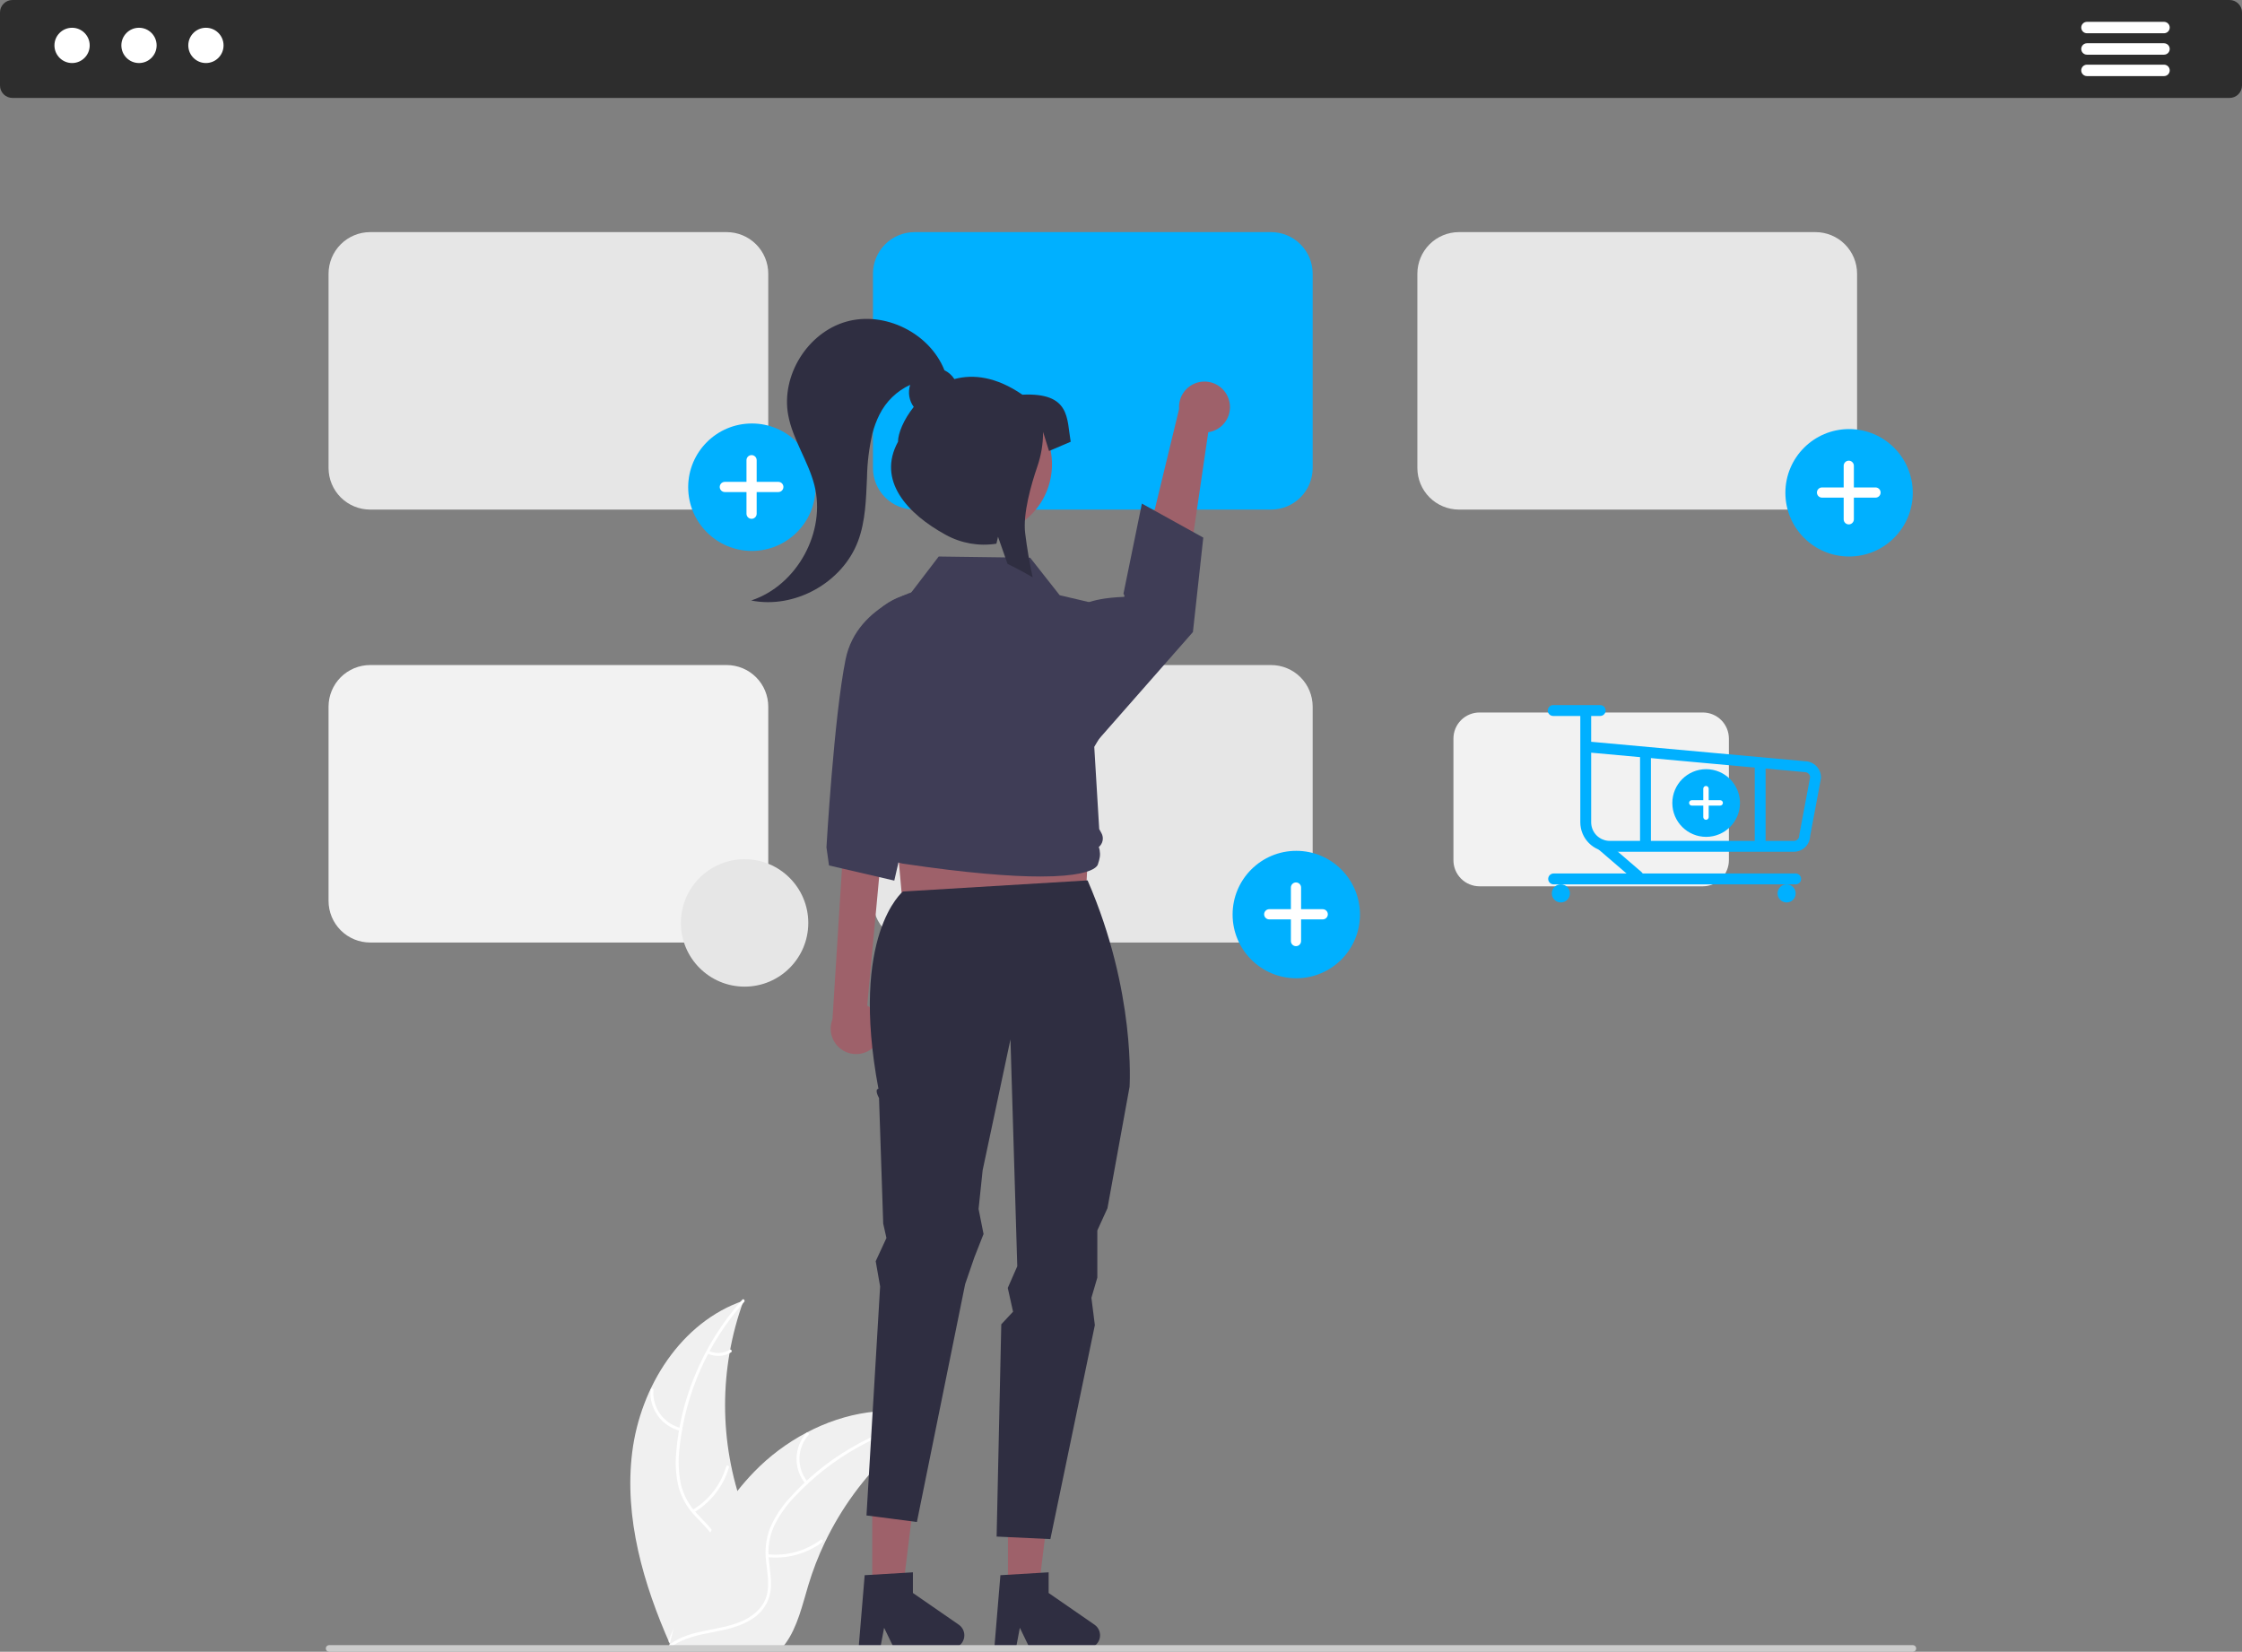 <svg width="714" height="526" viewBox="0 0 714 526" fill="none" xmlns="http://www.w3.org/2000/svg">
<rect x="0" y="0" width="714" height="526" fill="#808080" stroke="none"/>
<g clip-path="url(#clip0_994_9963)">
<path d="M710.045 31.187H3.955C2.906 31.186 1.901 30.768 1.16 30.027C0.418 29.285 0.001 28.279 0 27.23V3.957C0.001 2.908 0.418 1.902 1.16 1.16C1.901 0.418 2.906 0.001 3.955 0H710.045C711.094 0.001 712.099 0.418 712.84 1.16C713.582 1.902 713.999 2.908 714 3.957V27.23C713.999 28.279 713.582 29.285 712.84 30.027C712.099 30.768 711.094 31.186 710.045 31.187Z" fill="#2D2D2D"/>
<path d="M22.953 20.075C26.054 20.075 28.568 17.559 28.568 14.457C28.568 11.355 26.054 8.84 22.953 8.84C19.852 8.84 17.338 11.355 17.338 14.457C17.338 17.559 19.852 20.075 22.953 20.075Z" fill="white"/>
<path d="M44.267 20.075C47.368 20.075 49.882 17.559 49.882 14.457C49.882 11.355 47.368 8.84 44.267 8.84C41.165 8.84 38.651 11.355 38.651 14.457C38.651 17.559 41.165 20.075 44.267 20.075Z" fill="white"/>
<path d="M65.58 20.075C68.681 20.075 71.195 17.559 71.195 14.457C71.195 11.355 68.681 8.84 65.58 8.84C62.479 8.84 59.965 11.355 59.965 14.457C59.965 17.559 62.479 20.075 65.58 20.075Z" fill="white"/>
<path d="M689.163 10.592H664.62C664.138 10.591 663.677 10.399 663.337 10.058C662.997 9.717 662.806 9.255 662.806 8.774C662.806 8.292 662.997 7.83 663.337 7.489C663.677 7.148 664.138 6.956 664.62 6.955H689.163C689.644 6.955 690.107 7.146 690.448 7.486C690.789 7.826 690.981 8.288 690.982 8.77C690.983 9.252 690.793 9.715 690.453 10.057C690.113 10.398 689.651 10.591 689.17 10.592H689.163Z" fill="white"/>
<path d="M689.163 17.413H664.62C664.138 17.412 663.677 17.22 663.337 16.879C662.997 16.538 662.806 16.076 662.806 15.594C662.806 15.112 662.997 14.65 663.337 14.309C663.677 13.969 664.138 13.777 664.62 13.775H689.163C689.644 13.775 690.107 13.966 690.448 14.306C690.789 14.647 690.981 15.109 690.982 15.591C690.983 16.073 690.793 16.535 690.453 16.877C690.113 17.219 689.651 17.411 689.17 17.413H689.163Z" fill="white"/>
<path d="M689.163 24.233H664.62C664.138 24.233 663.675 24.041 663.334 23.7C662.993 23.359 662.802 22.897 662.802 22.414C662.802 21.932 662.993 21.47 663.334 21.128C663.675 20.787 664.138 20.596 664.62 20.596H689.163C689.645 20.595 690.108 20.785 690.449 21.126C690.791 21.466 690.983 21.929 690.984 22.411C690.985 22.893 690.794 23.356 690.454 23.698C690.114 24.04 689.652 24.232 689.17 24.233H689.163Z" fill="white"/>
<path d="M201.332 462.483C203.931 441.582 216.879 420.989 236.804 414.188C228.946 435.7 228.947 459.3 236.808 480.811C239.87 489.096 244.138 497.992 241.258 506.342C239.466 511.537 235.082 515.513 230.183 517.998C225.282 520.484 219.844 521.668 214.474 522.829L213.417 523.704C204.892 504.446 198.734 483.383 201.332 462.483Z" fill="#F0F0F0"/>
<path d="M237.001 414.583C225.397 427.589 218.185 443.922 216.39 461.262C215.937 464.988 216.074 468.762 216.796 472.446C217.615 476.011 219.373 479.292 221.889 481.947C224.184 484.47 226.824 486.785 228.467 489.823C229.285 491.39 229.762 493.112 229.867 494.877C229.973 496.642 229.704 498.409 229.079 500.063C227.629 504.224 224.771 507.615 221.861 510.834C218.63 514.409 215.217 518.071 213.843 522.809C213.677 523.384 212.796 523.092 212.962 522.518C215.352 514.274 223.352 509.59 227.168 502.164C228.948 498.699 229.695 494.676 228.026 491.019C226.567 487.82 223.846 485.431 221.5 482.896C219.008 480.341 217.18 477.215 216.174 473.791C215.267 470.156 214.985 466.394 215.34 462.664C216.004 454.255 217.987 446.003 221.214 438.211C224.848 429.296 229.98 421.07 236.387 413.886C236.783 413.442 237.395 414.141 237.001 414.583L237.001 414.583Z" fill="white"/>
<path d="M216.64 455.646C213.773 454.95 211.246 453.256 209.512 450.869C207.777 448.481 206.948 445.554 207.172 442.611C207.182 442.491 207.238 442.379 207.329 442.3C207.419 442.221 207.537 442.18 207.657 442.186C207.778 442.192 207.891 442.245 207.973 442.332C208.055 442.42 208.1 442.537 208.098 442.657C207.885 445.397 208.658 448.124 210.278 450.344C211.898 452.564 214.257 454.132 216.931 454.765C217.512 454.903 217.218 455.784 216.64 455.646Z" fill="white"/>
<path d="M220.557 480.822C225.736 477.728 229.559 472.796 231.263 467.008C231.432 466.435 232.313 466.726 232.145 467.299C230.359 473.319 226.37 478.444 220.974 481.651C220.46 481.956 220.045 481.125 220.557 480.822Z" fill="white"/>
<path d="M225.709 430.177C226.762 430.678 227.924 430.909 229.088 430.85C230.253 430.791 231.385 430.443 232.382 429.838C232.892 429.527 233.306 430.358 232.799 430.667C231.694 431.33 230.444 431.713 229.157 431.781C227.871 431.849 226.587 431.601 225.418 431.059C225.304 431.017 225.21 430.933 225.155 430.824C225.1 430.715 225.089 430.589 225.123 430.472C225.162 430.356 225.246 430.26 225.355 430.204C225.465 430.149 225.592 430.139 225.709 430.177Z" fill="white"/>
<path d="M297.538 451.519C297.225 451.723 296.911 451.927 296.598 452.138C292.402 454.899 288.437 457.996 284.742 461.398C284.452 461.657 284.162 461.923 283.88 462.19C275.066 470.483 267.867 480.341 262.65 491.263C260.578 495.611 258.839 500.11 257.449 504.722C255.531 511.092 253.957 518.15 250.159 523.36C249.768 523.908 249.345 524.431 248.89 524.927H214.565C214.487 524.888 214.409 524.856 214.33 524.817L212.96 524.88C213.015 524.637 213.077 524.386 213.132 524.143C213.164 524.002 213.203 523.861 213.234 523.72C213.258 523.626 213.281 523.532 213.297 523.446C213.305 523.415 213.313 523.383 213.32 523.36C213.336 523.274 213.36 523.195 213.375 523.117C213.72 521.715 214.075 520.312 214.44 518.91C214.44 518.902 214.44 518.902 214.448 518.894C217.13 508.182 221.073 497.826 226.195 488.043C226.352 487.753 226.508 487.455 226.68 487.165C229.052 482.835 231.773 478.705 234.817 474.818C236.491 472.695 238.271 470.658 240.15 468.715C245.016 463.704 250.64 459.49 256.815 456.228C269.126 449.725 283.379 447.234 296.536 451.206C296.872 451.308 297.201 451.41 297.538 451.519Z" fill="#F0F0F0"/>
<path d="M297.46 451.955C280.368 455.351 264.78 464.049 252.91 476.812C250.306 479.514 248.144 482.61 246.504 485.986C245.012 489.326 244.441 493.005 244.852 496.64C245.166 500.037 245.881 503.476 245.364 506.89C245.074 508.634 244.418 510.297 243.441 511.77C242.463 513.242 241.185 514.491 239.691 515.435C236.029 517.884 231.705 518.871 227.444 519.688C222.713 520.596 217.784 521.464 213.835 524.421C213.357 524.779 212.829 524.015 213.307 523.658C220.177 518.514 229.384 519.593 236.899 515.962C240.406 514.268 243.424 511.506 244.293 507.58C245.052 504.147 244.318 500.6 243.97 497.163C243.518 493.623 243.94 490.026 245.198 486.686C246.661 483.237 248.7 480.063 251.228 477.299C256.819 470.986 263.369 465.591 270.635 461.313C278.902 456.384 287.95 452.906 297.389 451.03C297.973 450.914 298.041 451.84 297.46 451.955H297.46Z" fill="white"/>
<path d="M256.49 472.476C254.62 470.194 253.622 467.32 253.674 464.369C253.726 461.417 254.825 458.581 256.775 456.365C257.171 455.919 257.884 456.513 257.487 456.961C255.668 459.02 254.644 461.663 254.601 464.411C254.558 467.159 255.499 469.832 257.253 471.948C257.633 472.408 256.868 472.934 256.49 472.476Z" fill="white"/>
<path d="M244.466 494.939C250.462 495.588 256.483 493.953 261.328 490.358C261.808 490.002 262.335 490.765 261.856 491.121C256.808 494.852 250.539 496.542 244.3 495.852C243.706 495.786 243.875 494.873 244.466 494.939Z" fill="white"/>
<path d="M279.06 457.603C279.6 458.637 280.388 459.521 281.353 460.176C282.319 460.83 283.432 461.234 284.592 461.352C285.187 461.41 285.017 462.323 284.426 462.265C283.145 462.129 281.916 461.681 280.848 460.961C279.78 460.24 278.904 459.269 278.297 458.132C278.231 458.029 278.207 457.906 278.228 457.786C278.25 457.666 278.317 457.559 278.415 457.486C278.516 457.417 278.641 457.39 278.762 457.412C278.883 457.434 278.99 457.503 279.06 457.603L279.06 457.603Z" fill="white"/>
<path d="M231.429 162.276H117.867C114.358 162.272 110.993 160.876 108.512 158.393C106.031 155.911 104.635 152.545 104.631 149.034V87.159C104.635 83.648 106.031 80.283 108.512 77.8C110.994 75.318 114.358 73.922 117.867 73.918H231.429C234.938 73.922 238.303 75.318 240.784 77.8C243.266 80.283 244.661 83.648 244.665 87.159V149.034C244.661 152.545 243.266 155.911 240.784 158.393C238.303 160.876 234.938 162.272 231.429 162.276Z" fill="#E6E6E6"/>
<path d="M404.805 162.276H291.243C287.734 162.272 284.369 160.876 281.888 158.393C279.407 155.911 278.011 152.545 278.007 149.034V87.159C278.011 83.648 279.407 80.283 281.888 77.8C284.369 75.318 287.734 73.922 291.243 73.918H404.805C408.314 73.922 411.679 75.318 414.16 77.8C416.642 80.283 418.037 83.648 418.041 87.159V149.034C418.037 152.545 416.642 155.911 414.16 158.393C411.679 160.876 408.314 162.272 404.805 162.276Z" fill="#00B0FF"/>
<path d="M578.181 162.276H464.619C461.11 162.272 457.745 160.876 455.264 158.393C452.782 155.911 451.387 152.545 451.383 149.034V87.159C451.387 83.648 452.783 80.283 455.264 77.8C457.745 75.318 461.11 73.922 464.619 73.918H578.181C581.69 73.922 585.055 75.318 587.536 77.8C590.017 80.283 591.413 83.648 591.417 87.159V149.034C591.413 152.545 590.018 155.911 587.536 158.393C585.055 160.876 581.69 162.272 578.181 162.276Z" fill="#E6E6E6"/>
<path d="M231.429 300.141H117.867C114.358 300.137 110.993 298.741 108.512 296.258C106.031 293.776 104.635 290.41 104.631 286.899V225.024C104.635 221.514 106.031 218.148 108.512 215.666C110.994 213.183 114.358 211.787 117.867 211.783H231.429C234.938 211.787 238.303 213.183 240.784 215.666C243.266 218.148 244.661 221.514 244.665 225.024V286.899C244.661 290.41 243.266 293.776 240.784 296.258C238.303 298.741 234.938 300.137 231.429 300.141Z" fill="#F2F2F2"/>
<path d="M404.805 300.141H291.243C287.734 300.137 284.369 298.741 281.888 296.258C279.407 293.776 278.011 290.41 278.007 286.899V225.024C278.011 221.514 279.407 218.148 281.888 215.666C284.369 213.183 287.734 211.787 291.243 211.783H404.805C408.314 211.787 411.679 213.183 414.16 215.666C416.642 218.148 418.037 221.514 418.041 225.024V286.899C418.037 290.41 416.642 293.776 414.16 296.258C411.679 298.741 408.314 300.137 404.805 300.141Z" fill="#E6E6E6"/>
<path d="M412.823 311.526C424.024 311.526 433.105 302.442 433.105 291.236C433.105 280.03 424.024 270.945 412.823 270.945C401.621 270.945 392.54 280.03 392.54 291.236C392.54 302.442 401.621 311.526 412.823 311.526Z" fill="#00B0FF"/>
<path d="M421.245 289.532H414.349V282.633C414.349 282.42 414.307 282.209 414.226 282.012C414.144 281.815 414.024 281.636 413.874 281.485C413.723 281.335 413.544 281.215 413.347 281.133C413.15 281.052 412.939 281.01 412.726 281.01C412.513 281.01 412.302 281.052 412.105 281.133C411.908 281.215 411.73 281.335 411.579 281.485C411.428 281.636 411.309 281.815 411.227 282.012C411.146 282.209 411.104 282.42 411.104 282.633V289.532H404.208C403.995 289.532 403.783 289.574 403.587 289.655C403.39 289.737 403.211 289.857 403.06 290.007C402.91 290.158 402.79 290.337 402.708 290.534C402.627 290.731 402.585 290.942 402.585 291.155C402.585 291.368 402.627 291.579 402.708 291.776C402.79 291.973 402.91 292.152 403.06 292.303C403.211 292.454 403.39 292.573 403.587 292.655C403.783 292.737 403.995 292.779 404.208 292.779H411.104V299.677C411.104 299.89 411.146 300.102 411.227 300.298C411.309 300.495 411.428 300.674 411.579 300.825C411.73 300.976 411.908 301.095 412.105 301.177C412.302 301.259 412.513 301.301 412.726 301.301C413.157 301.301 413.57 301.13 413.874 300.825C414.178 300.521 414.349 300.108 414.349 299.677V292.778H421.245C421.458 292.778 421.669 292.736 421.866 292.655C422.063 292.573 422.242 292.454 422.392 292.303C422.543 292.152 422.663 291.973 422.744 291.776C422.826 291.579 422.868 291.368 422.868 291.155C422.868 290.942 422.826 290.731 422.744 290.534C422.663 290.337 422.543 290.158 422.392 290.007C422.242 289.857 422.063 289.737 421.866 289.655C421.669 289.574 421.458 289.532 421.245 289.532L421.245 289.532Z" fill="white"/>
<path d="M588.866 177.219C600.068 177.219 609.149 168.135 609.149 156.929C609.149 145.723 600.068 136.639 588.866 136.639C577.665 136.639 568.584 145.723 568.584 156.929C568.584 168.135 577.665 177.219 588.866 177.219Z" fill="#00B0FF"/>
<path d="M597.289 155.225H590.393V148.326C590.393 148.113 590.351 147.902 590.269 147.705C590.188 147.508 590.068 147.329 589.918 147.179C589.767 147.028 589.588 146.908 589.391 146.827C589.194 146.745 588.983 146.703 588.77 146.703C588.557 146.703 588.346 146.745 588.149 146.827C587.952 146.908 587.774 147.028 587.623 147.179C587.472 147.329 587.353 147.508 587.271 147.705C587.19 147.902 587.148 148.113 587.148 148.326V155.225H580.252C580.038 155.225 579.827 155.267 579.631 155.349C579.434 155.43 579.255 155.55 579.104 155.701C578.953 155.851 578.834 156.03 578.752 156.227C578.671 156.424 578.629 156.635 578.629 156.849C578.629 157.062 578.671 157.273 578.752 157.47C578.834 157.667 578.953 157.846 579.104 157.996C579.255 158.147 579.434 158.267 579.631 158.348C579.827 158.43 580.038 158.472 580.252 158.472H587.148V165.371C587.148 165.584 587.19 165.795 587.271 165.992C587.353 166.189 587.472 166.368 587.623 166.518C587.774 166.669 587.952 166.789 588.149 166.87C588.346 166.952 588.557 166.994 588.77 166.994C589.201 166.994 589.613 166.823 589.918 166.518C590.222 166.214 590.393 165.801 590.393 165.371V158.472H597.289C597.502 158.472 597.713 158.43 597.91 158.348C598.107 158.267 598.286 158.147 598.436 157.996C598.587 157.846 598.707 157.667 598.788 157.47C598.87 157.273 598.912 157.062 598.912 156.848C598.912 156.635 598.87 156.424 598.788 156.227C598.707 156.03 598.587 155.851 598.436 155.701C598.286 155.55 598.107 155.43 597.91 155.349C597.713 155.267 597.502 155.225 597.289 155.225L597.289 155.225Z" fill="white"/>
<path d="M239.447 175.44C250.648 175.44 259.729 166.356 259.729 155.15C259.729 143.944 250.648 134.859 239.447 134.859C228.245 134.859 219.164 143.944 219.164 155.15C219.164 166.356 228.245 175.44 239.447 175.44Z" fill="#00B0FF"/>
<path d="M247.869 153.446H240.973V146.547C240.973 146.334 240.931 146.123 240.85 145.926C240.768 145.729 240.649 145.55 240.498 145.399C240.347 145.249 240.168 145.129 239.971 145.047C239.775 144.966 239.564 144.924 239.35 144.924C239.137 144.924 238.926 144.966 238.729 145.047C238.533 145.129 238.354 145.249 238.203 145.399C238.052 145.55 237.933 145.729 237.851 145.926C237.77 146.123 237.728 146.334 237.728 146.547V153.446H230.832C230.619 153.446 230.408 153.488 230.211 153.569C230.014 153.651 229.835 153.771 229.684 153.921C229.534 154.072 229.414 154.251 229.333 154.448C229.251 154.645 229.209 154.856 229.209 155.069C229.209 155.5 229.38 155.913 229.684 156.217C229.989 156.522 230.401 156.693 230.832 156.693H237.728V163.591C237.728 163.804 237.77 164.016 237.851 164.213C237.933 164.409 238.052 164.588 238.203 164.739C238.354 164.89 238.533 165.009 238.729 165.091C238.926 165.173 239.137 165.215 239.35 165.215C239.564 165.215 239.775 165.173 239.971 165.091C240.168 165.009 240.347 164.89 240.498 164.739C240.649 164.588 240.768 164.41 240.85 164.213C240.931 164.016 240.973 163.804 240.973 163.591V156.693H247.869C248.082 156.693 248.293 156.651 248.49 156.569C248.687 156.487 248.866 156.368 249.017 156.217C249.167 156.066 249.287 155.887 249.368 155.69C249.45 155.493 249.492 155.282 249.492 155.069C249.492 154.639 249.321 154.226 249.017 153.921C248.712 153.617 248.3 153.446 247.869 153.446V153.446Z" fill="white"/>
<path d="M391.298 127.12C391.668 128.24 391.788 129.427 391.65 130.599C391.512 131.77 391.119 132.897 390.498 133.899C389.878 134.902 389.045 135.756 388.058 136.402C387.072 137.048 385.956 137.47 384.789 137.638L375.411 201.679L360.026 194.162L375.5 130.237C375.348 128.257 375.928 126.291 377.129 124.71C378.329 123.129 380.068 122.043 382.015 121.659C383.963 121.275 385.983 121.619 387.694 122.625C389.405 123.632 390.687 125.231 391.298 127.12L391.298 127.12Z" fill="#9E616A"/>
<path d="M279.282 332.228C279.967 331.268 280.433 330.17 280.648 329.01C280.862 327.851 280.82 326.658 280.524 325.516C280.228 324.375 279.685 323.312 278.934 322.403C278.183 321.494 277.242 320.761 276.177 320.255L282.504 252.135L269.253 258.93L265.115 324.572C264.384 326.419 264.355 328.469 265.034 330.334C265.713 332.2 267.053 333.752 268.799 334.695C270.546 335.639 272.577 335.909 274.509 335.454C276.441 335 278.14 333.852 279.282 332.228H279.282Z" fill="#9E616A"/>
<path d="M288.336 297.774L345.204 295.586L348.485 236.508H282.868L288.336 297.774Z" fill="#9E616A"/>
<path d="M277.781 506.414L287.499 506.413L292.121 468.916H277.779L277.781 506.414Z" fill="#9E616A"/>
<path d="M275.371 501.618L290.732 500.701V507.285L305.337 517.376C306.059 517.874 306.602 518.59 306.888 519.419C307.174 520.248 307.187 521.147 306.926 521.984C306.665 522.822 306.144 523.553 305.438 524.073C304.732 524.593 303.878 524.873 303.001 524.873H284.712L281.56 518.36L280.329 524.873H273.434L275.371 501.618Z" fill="#2F2E41"/>
<path d="M321.005 506.414L330.723 506.413L335.345 468.916H321.003L321.005 506.414Z" fill="#9E616A"/>
<path d="M287.547 283.906C287.547 283.906 270.532 297.648 279.756 346.726C278.351 346.894 279.942 349.664 279.942 349.664L281.273 389.653L282.301 394.236L278.882 401.632L280.291 409.667L275.945 482.595L292 484.672L307.364 408.94L310.29 400.426L313.225 392.963L311.642 385.004L312.94 372.652L321.797 331L323.966 403.239L320.94 410.136L322.624 417.706L318.873 421.725L317.39 489.315L334.509 490.116L348.674 421.981L347.575 413.286L349.46 406.857V391.84L352.688 384.753L359.724 346.109C359.724 346.109 361.847 315.904 346.359 280.361L287.547 283.906Z" fill="#2F2E41"/>
<path d="M294.481 187.408C294.481 187.408 272.99 191.66 269.287 209.996C265.584 228.331 263.201 269.823 263.201 269.823L264.012 275.601L284.801 280.423L298.07 222.286L294.481 187.408Z" fill="#3F3D56"/>
<path d="M343.527 193.598C343.527 193.598 345.706 190.544 357.905 190.073C358.408 190.053 357.786 189.056 357.786 189.056L363.653 160.369L383.205 171.198L379.904 201.274L347.776 237.831L343.527 193.598Z" fill="#3F3D56"/>
<path d="M331.34 279.118C322.135 279.119 308.28 278.103 287.422 275.005C286.079 274.802 284.835 274.175 283.873 273.215C282.911 272.255 282.281 271.013 282.075 269.669C281.394 268.95 280.951 268.038 280.806 267.057C280.661 266.077 280.821 265.076 281.265 264.19L281.284 264.152L280.812 263.595C280.081 262.736 279.651 261.661 279.589 260.535C279.527 259.408 279.836 258.293 280.468 257.358L274.008 211.129C273.353 206.539 274.356 201.864 276.838 197.948C279.32 194.031 283.117 191.129 287.547 189.763L289.932 189.021L298.95 177.221L299.127 177.223L328.077 177.608L337.472 189.543L352.659 193.126L352.698 193.357L356.225 213.738C358.058 224.338 353.853 228.508 348.484 237.83L350.06 264.01L350.775 265.309C351.172 266.029 351.304 266.864 351.151 267.671C350.997 268.478 350.566 269.205 349.932 269.728C350.411 271.097 350.444 272.584 350.025 273.973L349.654 275.201C349.655 275.236 349.556 275.735 348.754 276.344C347.308 277.443 343.157 279.118 331.34 279.118Z" fill="#3F3D56"/>
<path d="M318.594 501.618L333.956 500.701V507.285L348.561 517.376C349.282 517.874 349.826 518.59 350.111 519.419C350.397 520.248 350.411 521.147 350.15 521.984C349.889 522.822 349.367 523.553 348.661 524.073C347.955 524.593 347.101 524.873 346.225 524.873H327.936L324.784 518.36L323.553 524.873H316.657L318.594 501.618Z" fill="#2F2E41"/>
<path d="M334.728 151.507C336.736 139.129 328.334 127.467 315.961 125.458C303.588 123.45 291.93 131.855 289.923 144.233C287.915 156.611 296.317 168.273 308.69 170.281C321.063 172.29 332.72 163.884 334.728 151.507Z" fill="#9E616A"/>
<path d="M325.597 125.685C317.278 119.961 309.953 119.09 303.936 120.713C303.156 119.506 302.062 118.534 300.771 117.902C296.078 106.072 281.796 98.968 269.54 102.422C257.204 105.897 248.692 119.567 251.014 132.176C252.452 139.992 257.369 146.76 259.346 154.456C263.175 169.356 253.836 186.423 239.227 191.226C253.059 194.005 268.285 185.552 273.247 172.34C275.658 165.923 275.803 158.916 276.109 152.068C276.19 147.341 276.769 142.635 277.837 138.029C278.366 135.963 279.115 133.959 280.07 132.052C282.149 127.859 285.603 124.507 289.855 122.555C289.474 123.733 289.379 124.984 289.577 126.207C289.776 127.429 290.261 128.586 290.995 129.583C287.751 133.649 285.985 138.045 285.985 140.678C279.246 152.999 288.883 163.583 301.2 170.324C306.112 173.027 311.785 174.016 317.322 173.136L317.837 170.935L318.535 172.917L320.866 179.563C323.554 180.864 326.219 182.29 328.861 183.841C327.858 179.126 327.046 174.419 326.487 169.817C325.713 163.554 328.41 154.229 330.355 148.559C331.561 145.064 332.18 141.393 332.187 137.696V137.534L334.081 143.621L340.977 140.678C339.694 133.317 340.977 124.96 325.597 125.685Z" fill="#2F2E41"/>
<path d="M609.193 526.001H104.807C104.527 526 104.26 525.887 104.062 525.689C103.865 525.49 103.754 525.222 103.754 524.942C103.754 524.662 103.865 524.393 104.062 524.195C104.26 523.996 104.527 523.884 104.807 523.883H609.193C609.473 523.884 609.741 523.996 609.938 524.195C610.135 524.393 610.246 524.662 610.246 524.942C610.246 525.222 610.135 525.49 609.938 525.689C609.741 525.887 609.473 526 609.193 526.001Z" fill="#CCCCCC"/>
<path d="M237.128 314.192C248.33 314.192 257.411 305.108 257.411 293.902C257.411 282.696 248.33 273.611 237.128 273.611C225.926 273.611 216.846 282.696 216.846 293.902C216.846 305.108 225.926 314.192 237.128 314.192Z" fill="#E6E6E6"/>
<path d="M542.301 282.242H471.161C468.963 282.239 466.855 281.365 465.3 279.809C463.746 278.254 462.872 276.146 462.869 273.947V235.185C462.872 232.986 463.746 230.878 465.301 229.323C466.855 227.768 468.963 226.893 471.161 226.891H542.301C544.499 226.893 546.607 227.768 548.161 229.323C549.716 230.878 550.59 232.986 550.593 235.185V273.947C550.59 276.146 549.716 278.254 548.161 279.809C546.607 281.365 544.499 282.239 542.301 282.242Z" fill="#F2F2F2"/>
<path d="M543.349 266.496C549.298 266.496 554.12 261.672 554.12 255.721C554.12 249.77 549.298 244.945 543.349 244.945C537.401 244.945 532.578 249.77 532.578 255.721C532.578 261.672 537.401 266.496 543.349 266.496Z" fill="#00B0FF"/>
<path d="M547.822 254.817H544.16V251.153C544.16 251.04 544.137 250.928 544.094 250.823C544.051 250.719 543.987 250.624 543.907 250.544C543.827 250.463 543.732 250.4 543.628 250.357C543.523 250.313 543.411 250.291 543.298 250.291C543.069 250.291 542.85 250.382 542.688 250.544C542.527 250.705 542.436 250.924 542.436 251.153V254.817H538.774C538.545 254.817 538.326 254.908 538.165 255.069C538.003 255.231 537.912 255.45 537.912 255.679C537.912 255.792 537.934 255.904 537.978 256.009C538.021 256.113 538.084 256.208 538.165 256.288C538.245 256.368 538.34 256.432 538.444 256.475C538.549 256.519 538.661 256.541 538.774 256.541H542.436V260.204C542.436 260.318 542.458 260.43 542.502 260.534C542.545 260.639 542.608 260.734 542.688 260.814C542.769 260.894 542.864 260.958 542.968 261.001C543.073 261.044 543.185 261.067 543.298 261.067C543.526 261.067 543.746 260.976 543.907 260.814C544.069 260.652 544.16 260.433 544.16 260.204V256.541H547.822C548.05 256.541 548.27 256.45 548.431 256.288C548.593 256.127 548.684 255.907 548.684 255.679C548.684 255.566 548.661 255.453 548.618 255.349C548.575 255.244 548.511 255.149 548.431 255.069C548.351 254.989 548.256 254.926 548.152 254.882C548.047 254.839 547.935 254.817 547.822 254.817L547.822 254.817Z" fill="white"/>
<path d="M571.285 271.241H512.659C510.171 271.238 507.785 270.248 506.026 268.488C504.266 266.727 503.276 264.341 503.273 261.852V226.843C503.274 226.385 503.457 225.946 503.781 225.622C504.105 225.299 504.545 225.117 505.003 225.117C505.46 225.117 505.9 225.299 506.224 225.622C506.548 225.946 506.731 226.385 506.732 226.843V236.219L574.829 242.412C576.189 242.436 577.486 242.993 578.44 243.963C579.393 244.933 579.929 246.239 579.93 247.6C579.93 247.707 579.92 247.814 579.901 247.919L576.469 266.228C576.422 267.572 575.855 268.846 574.888 269.781C573.921 270.716 572.63 271.239 571.285 271.241ZM506.732 239.692V261.852C506.734 263.424 507.359 264.931 508.47 266.042C509.581 267.154 511.087 267.779 512.659 267.781H571.285C571.743 267.78 572.183 267.598 572.507 267.274C572.831 266.95 573.014 266.51 573.014 266.051C573.014 265.944 573.024 265.838 573.044 265.733L576.467 247.467C576.433 247.033 576.237 246.627 575.917 246.331C575.598 246.036 575.178 245.871 574.743 245.871C574.691 245.871 574.639 245.868 574.587 245.863L506.732 239.692Z" fill="#00B0FF"/>
<path d="M497.08 287.385C498.672 287.385 499.962 286.094 499.962 284.502C499.962 282.91 498.672 281.619 497.08 281.619C495.488 281.619 494.198 282.91 494.198 284.502C494.198 286.094 495.488 287.385 497.08 287.385Z" fill="#00B0FF"/>
<path d="M568.979 287.385C570.57 287.385 571.86 286.094 571.86 284.502C571.86 282.91 570.57 281.619 568.979 281.619C567.387 281.619 566.097 282.91 566.097 284.502C566.097 286.094 567.387 287.385 568.979 287.385Z" fill="#00B0FF"/>
<path d="M571.861 281.62H494.775C494.316 281.62 493.877 281.437 493.552 281.113C493.228 280.789 493.046 280.349 493.046 279.89C493.046 279.431 493.228 278.991 493.552 278.667C493.877 278.342 494.316 278.16 494.775 278.16H571.861C572.32 278.16 572.759 278.342 573.084 278.667C573.408 278.991 573.59 279.431 573.59 279.89C573.59 280.349 573.408 280.789 573.084 281.113C572.759 281.437 572.32 281.62 571.861 281.62Z" fill="#00B0FF"/>
<path d="M509.613 227.997H494.628C494.17 227.996 493.731 227.813 493.407 227.489C493.084 227.164 492.902 226.725 492.902 226.267C492.902 225.809 493.084 225.369 493.407 225.045C493.731 224.721 494.17 224.538 494.628 224.537H509.613C510.071 224.538 510.51 224.721 510.833 225.045C511.157 225.369 511.338 225.809 511.338 226.267C511.338 226.725 511.157 227.164 510.833 227.489C510.51 227.813 510.071 227.996 509.613 227.997Z" fill="#00B0FF"/>
<path d="M521.635 280.74C521.222 280.741 520.822 280.592 520.509 280.322L509.144 270.552C508.971 270.404 508.829 270.223 508.726 270.021C508.623 269.818 508.562 269.597 508.544 269.37C508.527 269.143 508.554 268.915 508.625 268.699C508.696 268.483 508.808 268.283 508.957 268.11C509.105 267.938 509.286 267.796 509.489 267.694C509.691 267.591 509.913 267.53 510.139 267.513C510.366 267.496 510.594 267.524 510.81 267.595C511.026 267.666 511.226 267.779 511.398 267.928L522.763 277.698C523.031 277.929 523.222 278.235 523.31 278.578C523.398 278.92 523.38 279.281 523.257 279.612C523.134 279.943 522.913 280.229 522.623 280.431C522.333 280.632 521.988 280.74 521.635 280.74V280.74Z" fill="#00B0FF"/>
<path d="M524.03 270.18C523.803 270.18 523.578 270.135 523.368 270.048C523.158 269.961 522.968 269.834 522.807 269.673C522.647 269.513 522.519 269.322 522.432 269.112C522.346 268.902 522.301 268.677 522.301 268.45V240.683C522.301 240.224 522.483 239.784 522.807 239.46C523.132 239.135 523.571 238.953 524.03 238.953C524.488 238.953 524.928 239.135 525.253 239.46C525.577 239.784 525.759 240.224 525.759 240.683V268.45C525.759 268.677 525.714 268.902 525.627 269.112C525.541 269.322 525.413 269.512 525.253 269.673C525.092 269.834 524.902 269.961 524.692 270.048C524.482 270.135 524.257 270.18 524.03 270.18H524.03Z" fill="#00B0FF"/>
<path d="M560.555 270.178C560.328 270.178 560.103 270.133 559.894 270.046C559.684 269.959 559.493 269.832 559.333 269.671C559.172 269.511 559.045 269.32 558.958 269.11C558.871 268.9 558.826 268.676 558.826 268.448V242.988C558.827 242.529 559.01 242.091 559.334 241.767C559.658 241.443 560.097 241.262 560.555 241.262C561.013 241.262 561.452 241.443 561.777 241.767C562.101 242.091 562.283 242.529 562.284 242.988V268.448C562.284 268.675 562.24 268.9 562.153 269.11C562.066 269.32 561.939 269.511 561.778 269.671C561.617 269.832 561.427 269.959 561.217 270.046C561.007 270.133 560.782 270.178 560.555 270.178H560.555Z" fill="#00B0FF"/>
</g>
<defs>
<clipPath id="clip0_994_9963">
<rect width="714" height="526" fill="white"/>
</clipPath>
</defs>
</svg>
